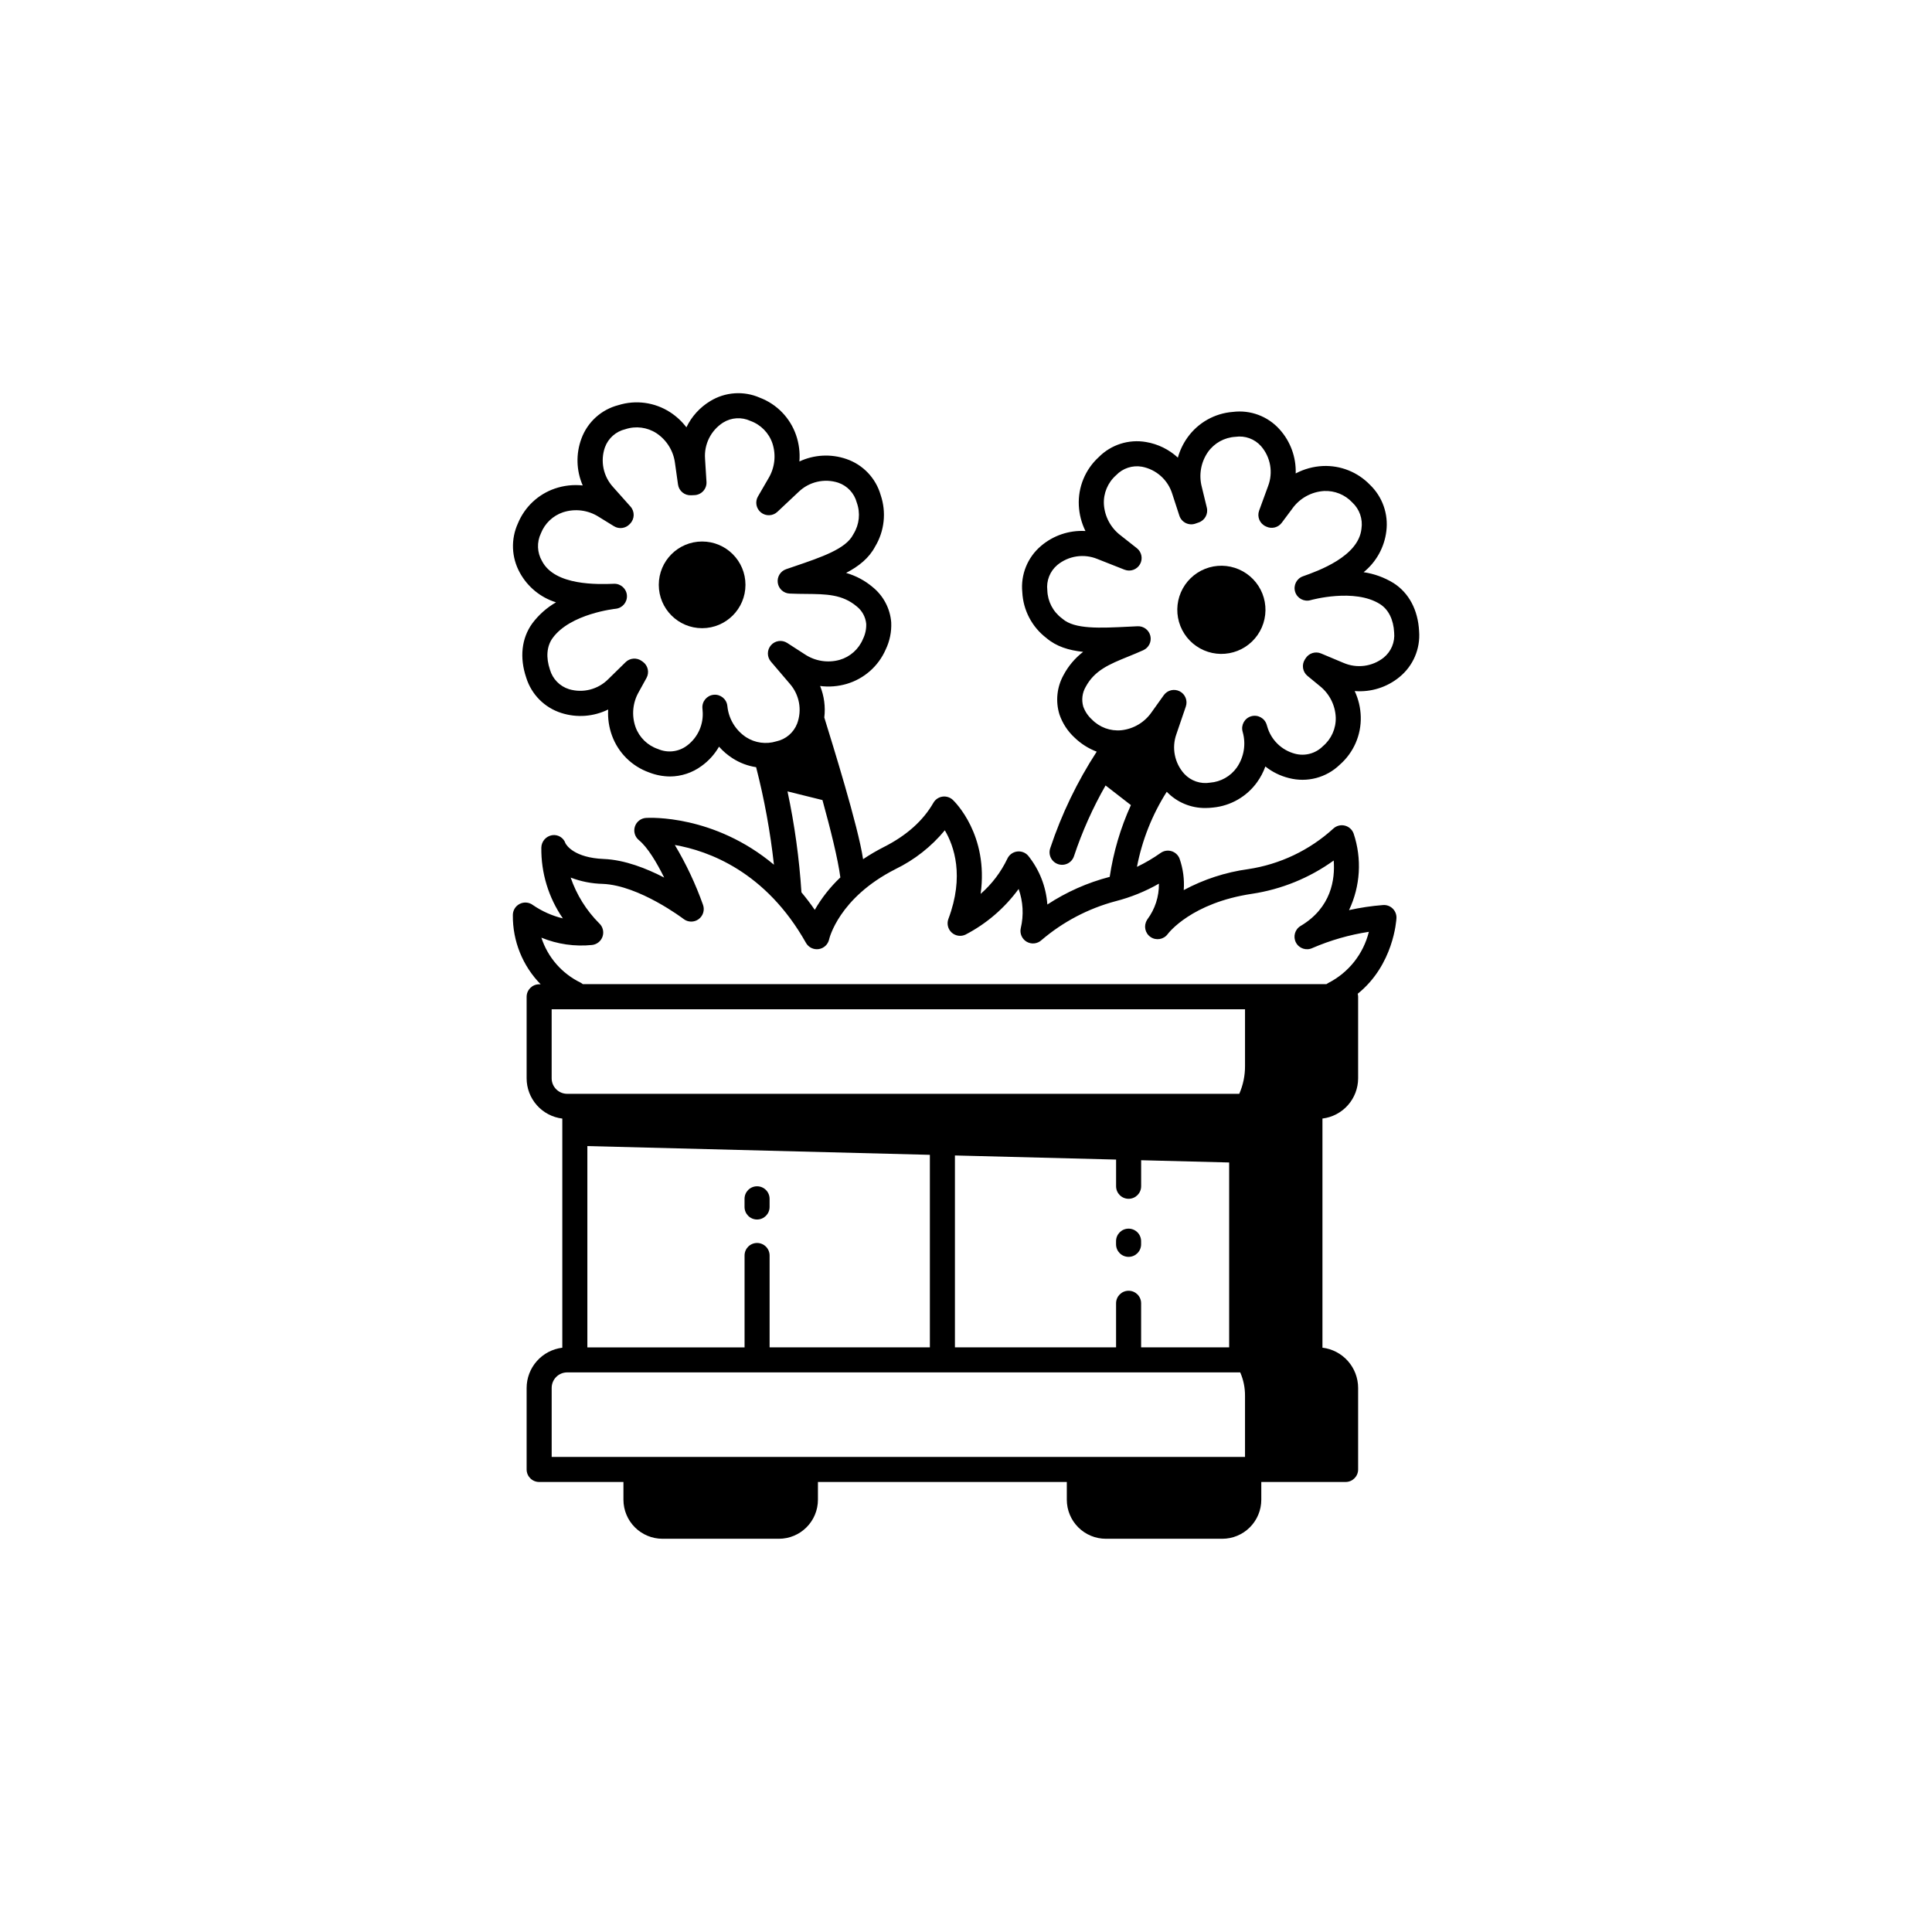 <?xml version="1.0" encoding="UTF-8"?>
<svg width="752pt" height="752pt" version="1.1" viewBox="0 0 752 752" xmlns="http://www.w3.org/2000/svg">
 <g>
  <path d="m544.75 263.5c5.297-4.328 8.141-10.973 7.613-17.793-0.418-8.273-3.961-14.941-9.98-18.777v0.004c-3.547-2.176-7.496-3.609-11.609-4.215 4.902-3.965 8.07-9.684 8.836-15.941 0.859-6.703-1.512-13.418-6.391-18.094-4.785-4.949-11.469-7.606-18.348-7.293-3.684 0.18-7.281 1.164-10.543 2.883 0.211-6.328-2.051-12.496-6.305-17.188-4.574-5.086-11.348-7.609-18.133-6.758-7.074 0.535-13.543 4.18-17.668 9.949-1.699 2.375-2.973 5.031-3.758 7.844-3.449-3.184-7.75-5.289-12.375-6.07-6.734-1.172-13.617 1.023-18.426 5.879-5.246 4.797-8.086 11.676-7.75 18.777 0.164 3.469 1.043 6.867 2.582 9.984-6.324-0.371-12.543 1.727-17.348 5.852-5.207 4.434-7.91 11.141-7.234 17.945 0.344 7.039 3.773 13.57 9.379 17.848 3.863 3.309 8.723 4.801 14.309 5.387-3.152 2.422-5.75 5.492-7.617 9.004-2.613 4.688-3.195 10.234-1.609 15.359 1.184 3.445 3.203 6.543 5.883 9.012 2.473 2.391 5.406 4.254 8.621 5.477-7.606 11.691-13.68 24.309-18.078 37.543-0.434 1.234-0.355 2.594 0.223 3.769 0.578 1.172 1.602 2.066 2.844 2.481 1.242 0.41 2.598 0.305 3.762-0.293 1.164-0.602 2.039-1.641 2.426-2.891 3.176-9.535 7.285-18.73 12.27-27.457l9.859 7.644c-4.035 8.879-6.812 18.281-8.246 27.93-0.027 0-0.055 0.016-0.078 0.023-8.598 2.238-16.773 5.867-24.195 10.746-0.496-6.977-3.121-13.633-7.523-19.066-1.098-1.219-2.738-1.801-4.359-1.551s-3.008 1.297-3.691 2.789c-2.496 5.227-6.031 9.887-10.398 13.695 3.203-23.016-10.145-35.953-10.812-36.582-1.086-1.023-2.582-1.496-4.062-1.277-1.477 0.219-2.773 1.105-3.516 2.402-3.981 6.953-10.438 12.727-19.195 17.16h0.004c-2.82 1.426-5.547 3.023-8.172 4.785-1.926-12.895-11.938-44.887-15.09-55.129l-0.008-0.027c0.504-4.156-0.055-8.375-1.629-12.258 3.461 0.449 6.981 0.172 10.328-0.809 6.805-1.996 12.371-6.906 15.207-13.406 1.574-3.285 2.312-6.906 2.141-10.547-0.414-5.348-3.004-10.293-7.16-13.68-3.031-2.578-6.578-4.473-10.402-5.566 4.977-2.602 8.945-5.781 11.312-10.281h0.004c3.629-6.039 4.41-13.375 2.137-20.047-1.887-6.574-6.871-11.809-13.344-14.016-5.988-2.066-12.547-1.719-18.281 0.965 0.281-3.465-0.156-6.949-1.285-10.234-2.309-6.723-7.484-12.07-14.125-14.594-6.266-2.746-13.477-2.246-19.309 1.332-4.012 2.426-7.231 5.973-9.262 10.199-1.77-2.324-3.93-4.324-6.387-5.906-5.961-3.84-13.32-4.84-20.09-2.727-6.621 1.707-11.988 6.555-14.363 12.969-2.223 5.93-2.051 12.492 0.484 18.297-3.668-0.398-7.379 0.016-10.867 1.211-6.508 2.242-11.738 7.176-14.359 13.543-2.809 6.144-2.535 13.262 0.734 19.176 3.019 5.535 8.07 9.684 14.094 11.559-3.602 2.082-6.742 4.867-9.234 8.199-4.18 5.781-5.016 13.285-2.356 21.133 2.027 6.531 7.121 11.66 13.637 13.727 6.031 1.941 12.578 1.457 18.258-1.348-0.211 3.469 0.301 6.941 1.5 10.203 2.445 6.672 7.734 11.906 14.426 14.293 2.602 1.02 5.367 1.555 8.156 1.574 4.398-0.027 8.676-1.445 12.223-4.051 2.793-1.996 5.125-4.574 6.836-7.551 1.539 1.746 3.316 3.266 5.277 4.519 2.777 1.789 5.898 2.973 9.164 3.469 3.207 12.473 5.523 25.16 6.938 37.961-23.355-19.555-48.41-18.297-49.789-18.215-2 0.125-3.719 1.461-4.336 3.371-0.613 1.906 0 3.996 1.551 5.266 3.418 2.809 6.945 8.703 9.852 14.586-6.809-3.535-15.336-6.914-23.512-7.242-11.516-0.469-14.535-5.379-14.902-6.082h-0.004c-0.723-2.199-2.938-3.543-5.223-3.172-2.375 0.395-4.133 2.426-4.18 4.832-0.129 9.828 2.797 19.457 8.383 27.547-4.16-1.004-8.102-2.754-11.633-5.172-1.484-1.133-3.484-1.32-5.148-0.48-1.668 0.836-2.711 2.555-2.688 4.418-0.094 10.043 3.797 19.711 10.82 26.883h-0.582c-2.691 0-4.875 2.184-4.875 4.875v31.738c0.004 3.856 1.422 7.574 3.981 10.461 2.555 2.883 6.078 4.731 9.906 5.199v89.188c-3.828 0.469-7.352 2.316-9.906 5.203-2.559 2.883-3.973 6.602-3.981 10.457v31.723c0 2.695 2.184 4.875 4.875 4.875h32.809v6.922c0.008 4.027 1.605 7.883 4.453 10.73 2.848 2.848 6.703 4.449 10.73 4.453h45.336c4.027-0.004 7.887-1.605 10.73-4.453 2.848-2.848 4.449-6.703 4.453-10.73v-6.922h96.871v6.922c0.008 4.027 1.605 7.883 4.453 10.73 2.848 2.848 6.703 4.449 10.73 4.453h45.336c4.023-0.004 7.883-1.605 10.727-4.453 2.848-2.848 4.449-6.703 4.453-10.73v-6.922h32.816c2.691 0 4.875-2.18 4.875-4.875v-31.742c-0.008-3.856-1.422-7.574-3.981-10.457-2.559-2.883-6.082-4.734-9.906-5.199v-89.188c3.828-0.465 7.352-2.316 9.906-5.199 2.559-2.883 3.973-6.606 3.981-10.457v-31.742c-0.004-0.395-0.059-0.789-0.16-1.172 13.984-11.25 15.031-28.586 15.074-29.422l0.004-0.004c0.07-1.398-0.465-2.758-1.469-3.734-1-0.984-2.379-1.484-3.773-1.367-4.445 0.348-8.863 1.004-13.215 1.969 4.422-9.324 5.062-20 1.789-29.785-0.547-1.547-1.836-2.711-3.426-3.106-1.594-0.391-3.273 0.043-4.477 1.156-9.25 8.438-20.801 13.934-33.184 15.789-8.766 1.207-17.246 3.965-25.043 8.152 0.305-4.168-0.258-8.355-1.645-12.297-0.555-1.387-1.719-2.441-3.148-2.863-1.434-0.422-2.981-0.164-4.199 0.703-2.914 2.059-5.996 3.875-9.215 5.418 1.992-10.387 5.926-20.305 11.598-29.23 3.93 4.094 9.383 6.383 15.059 6.32 0.992 0 1.984-0.062 2.973-0.18 6.852-0.668 13.086-4.25 17.109-9.836 1.363-1.887 2.453-3.957 3.238-6.148 2.688 2.137 5.805 3.672 9.141 4.5 7.074 1.855 14.605-0.121 19.852-5.215 5.344-4.684 8.328-11.504 8.145-18.605-0.086-3.477-0.895-6.894-2.367-10.039 6.312 0.512 12.574-1.453 17.465-5.481zm-224.62 47.914c3.129 11.332 6.031 22.953 6.965 30.113h-0.004c-3.91 3.699-7.266 7.949-9.953 12.617-1.684-2.438-3.418-4.699-5.188-6.816-0.855-13.211-2.668-26.344-5.426-39.289zm-29.73-24.473h-0.004c-4.113-2.727-6.781-7.156-7.273-12.066l-0.023-0.184v0.004c-0.32-2.641-2.695-4.535-5.34-4.262-2.641 0.273-4.582 2.609-4.356 5.258l0.066 0.785h-0.004c0.527 5.34-1.781 10.562-6.086 13.762-3.238 2.43-7.535 2.93-11.25 1.312-4.074-1.367-7.301-4.519-8.758-8.559-1.586-4.516-1.129-9.492 1.254-13.641l3.008-5.453c1.195-2.16 0.586-4.871-1.418-6.312l-0.406-0.277 0.004-0.004c-1.926-1.422-4.602-1.238-6.312 0.438l-6.746 6.609c-1.953 1.969-4.406 3.371-7.094 4.059s-5.512 0.633-8.172-0.156c-3.598-1.121-6.387-3.977-7.43-7.594-1.617-4.769-1.254-9.133 1.023-12.285 6.91-9.555 24.387-11.398 24.555-11.422 2.617-0.262 4.559-2.551 4.383-5.176-0.172-2.625-2.398-4.637-5.027-4.551-6.289 0.227-22.992 0.828-28.016-8.832v0.004c-1.922-3.297-2.09-7.332-0.449-10.777 1.512-3.871 4.656-6.879 8.594-8.215 4.688-1.531 9.812-0.875 13.961 1.785l5.894 3.633v-0.004c1.969 1.215 4.519 0.875 6.106-0.805l0.117-0.121 0.105-0.109-0.004-0.004c1.75-1.836 1.797-4.707 0.109-6.602l-6.793-7.621c-1.871-2.047-3.156-4.562-3.711-7.281-0.559-2.719-0.367-5.539 0.547-8.156 1.293-3.539 4.277-6.191 7.941-7.055 4.07-1.355 8.531-0.781 12.125 1.559 3.988 2.656 6.625 6.918 7.215 11.672l1.168 8.289c0.352 2.516 2.578 4.336 5.113 4.188 0.406-0.023 0.82-0.035 1.234-0.047v-0.004c1.324-0.035 2.574-0.605 3.469-1.582 0.891-0.977 1.352-2.273 1.266-3.594l-0.559-8.98 0.004 0.004c-0.211-2.766 0.336-5.539 1.574-8.02 1.242-2.484 3.133-4.582 5.469-6.074 3.199-1.988 7.188-2.231 10.602-0.648 4.047 1.453 7.207 4.672 8.582 8.742 1.488 4.547 0.922 9.516-1.543 13.613l-4.082 7.039h-0.004c-1.215 2.09-0.711 4.758 1.184 6.266 1.895 1.504 4.609 1.395 6.371-0.266l8.289-7.789c2-1.926 4.481-3.273 7.184-3.902s5.523-0.516 8.168 0.332c3.57 1.199 6.301 4.109 7.262 7.754 1.465 4.039 1.004 8.527-1.254 12.184-0.059 0.098-0.117 0.199-0.168 0.301-2.856 5.539-12.16 8.707-22.938 12.375l-3.148 1.074c-2.211 0.762-3.57 2.984-3.242 5.301 0.332 2.316 2.262 4.07 4.598 4.18 2.211 0.105 4.332 0.125 6.379 0.141 7.894 0.074 14.129 0.129 19.738 4.852h0.004c2.106 1.66 3.445 4.109 3.707 6.777 0.074 2.039-0.355 4.066-1.254 5.898-1.641 3.961-4.992 6.961-9.113 8.148-4.617 1.277-9.566 0.484-13.551-2.18l-6.84-4.414c-2.031-1.309-4.719-0.934-6.309 0.887-1.594 1.82-1.609 4.531-0.043 6.371l7.383 8.648v0.004c1.828 2.086 3.059 4.629 3.559 7.359 0.5 2.731 0.25 5.543-0.723 8.141-1.363 3.512-4.402 6.102-8.086 6.891-3.977 1.227-8.289 0.637-11.789-1.617zm-75.676 132.78v-26.867h269.88v22.086c0.02 3.719-0.742 7.406-2.242 10.812h-261.6c-3.332-0.004-6.031-2.703-6.039-6.031zm229.44 104.72v-17.16c0-2.691-2.18-4.875-4.875-4.875-2.691 0-4.875 2.184-4.875 4.875v17.156h-62.723v-74.691l62.73 1.602v10.391c0 2.691 2.184 4.875 4.875 4.875 2.691 0 4.875-2.184 4.875-4.875v-10.137l34.258 0.875v71.965zm-149.48-40.633c-2.691 0-4.875 2.18-4.875 4.875v35.766l-61.191-0.004v-78.352l133.32 3.406v74.938h-62.383v-35.754c0-1.293-0.516-2.535-1.43-3.449-0.914-0.914-2.152-1.426-3.445-1.426zm-79.953 83.289v-26.879c0.004-3.332 2.703-6.031 6.035-6.035h261.97c1.266 2.898 1.898 6.031 1.867 9.195v23.707zm236.36-223.14c0.074 5-1.508 9.887-4.5 13.898l-0.023 0.035-0.105 0.156-0.008 0.016v0.039-0.004c-1.395 2.219-0.781 5.148 1.387 6.621 2.168 1.477 5.117 0.969 6.668-1.145 0.379-0.504 9.332-12.152 32.781-15.672 11.492-1.727 22.402-6.168 31.832-12.961 0.57 7.273-0.898 18.355-12.875 25.469-2.238 1.332-3.035 4.184-1.812 6.484 1.223 2.297 4.035 3.227 6.391 2.113 7.027-3.035 14.414-5.156 21.98-6.309-2.121 8.598-7.867 15.852-15.754 19.887-0.27 0.137-0.527 0.297-0.77 0.48h-289.43c-0.289-0.242-0.602-0.453-0.938-0.625-7.223-3.519-12.707-9.824-15.191-17.469 6.25 2.559 13.031 3.535 19.75 2.844 1.895-0.219 3.492-1.52 4.082-3.336 0.59-1.816 0.07-3.809-1.336-5.102-5.004-5.008-8.797-11.094-11.094-17.789 3.992 1.523 8.215 2.352 12.488 2.449 14.207 0.582 31.297 13.539 31.465 13.668v0.004c1.711 1.312 4.086 1.348 5.832 0.082 1.746-1.27 2.453-3.535 1.734-5.57-2.883-8.117-6.559-15.93-10.977-23.324 13.066 2.269 35.395 10.309 51.039 38.094v0.004c0.996 1.766 2.977 2.731 4.981 2.426 2.004-0.305 3.609-1.816 4.035-3.797 0.035-0.16 3.68-16.113 25.805-27.32l-0.004-0.004c7.422-3.602 13.984-8.758 19.234-15.117 3.574 6.066 7.691 17.758 1.395 34.484-0.703 1.863-0.203 3.965 1.266 5.312 1.469 1.344 3.606 1.664 5.402 0.801 8.164-4.246 15.238-10.328 20.664-17.762 1.746 4.902 2.039 10.203 0.836 15.266-0.469 2.082 0.473 4.223 2.32 5.289 1.848 1.066 4.176 0.809 5.742-0.641 8.367-7.141 18.223-12.316 28.848-15.152 5.898-1.508 11.57-3.805 16.855-6.824zm71.816-85.953-8.707-3.656c-2.215-0.93-4.777-0.105-6.039 1.941l-0.262 0.398h0.004c-1.328 2.078-0.895 4.824 1.012 6.391l4.809 3.953h-0.004c3.742 2.981 6.004 7.438 6.199 12.215 0.133 4.297-1.707 8.418-4.988 11.191-2.856 2.871-7.031 3.988-10.938 2.922-5.184-1.383-9.258-5.387-10.734-10.543l-0.227-0.754h-0.004c-0.773-2.547-3.441-4-6-3.273-2.559 0.73-4.059 3.375-3.375 5.945l0.043 0.168c1.352 4.742 0.5 9.836-2.316 13.883-2.418 3.383-6.211 5.523-10.355 5.848-3.715 0.625-7.492-0.66-10.059-3.418-1.859-2.055-3.129-4.578-3.672-7.301-0.543-2.719-0.336-5.539 0.594-8.152l3.676-10.766c0.781-2.289-0.234-4.809-2.387-5.914-2.156-1.105-4.793-0.461-6.199 1.508l-4.734 6.625c-2.719 3.945-7.023 6.512-11.789 7.023-4.266 0.422-8.492-1.129-11.477-4.211-1.508-1.371-2.656-3.094-3.344-5.016-0.738-2.574-0.395-5.344 0.953-7.664 3.473-6.461 9.246-8.812 16.559-11.789 1.902-0.773 3.867-1.574 5.879-2.484v-0.004c2.129-0.965 3.273-3.305 2.727-5.578s-2.629-3.84-4.965-3.731l-3.32 0.16c-11.371 0.566-21.191 1.055-25.887-3.043-0.086-0.074-0.176-0.145-0.266-0.215-3.445-2.57-5.531-6.57-5.664-10.867-0.449-3.738 1.016-7.453 3.894-9.879 2.141-1.762 4.723-2.91 7.465-3.324 2.746-0.41 5.547-0.074 8.117 0.98l10.586 4.18v-0.004c2.246 0.879 4.797-0.016 6-2.109 1.203-2.09 0.695-4.746-1.191-6.246l-6.394-5.039c-3.805-2.898-6.16-7.309-6.457-12.082-0.223-4.289 1.527-8.449 4.75-11.293 2.594-2.727 6.387-3.973 10.094-3.309 2.727 0.527 5.258 1.781 7.324 3.633 2.07 1.848 3.598 4.227 4.426 6.875l2.785 8.551c0.41 1.258 1.312 2.293 2.504 2.871 1.191 0.578 2.562 0.648 3.805 0.191 0.387-0.141 0.77-0.277 1.156-0.406h0.004c2.414-0.793 3.816-3.309 3.219-5.781l-1.973-8.133c-1.203-4.641-0.328-9.574 2.402-13.512 2.477-3.5 6.41-5.684 10.691-5.926 3.727-0.555 7.484 0.812 9.984 3.629 1.816 2.094 3.035 4.644 3.519 7.379 0.484 2.731 0.219 5.543-0.766 8.137l-3.504 9.582c-0.871 2.391 0.238 5.047 2.551 6.106l0.242 0.113c2.102 1 4.617 0.379 6.008-1.488l4.141-5.547h-0.004c2.875-4.008 7.398-6.512 12.32-6.824 4.152-0.203 8.184 1.434 11.02 4.473 2.797 2.598 4.129 6.414 3.559 10.188-1.105 10.828-16.855 16.438-22.785 18.539h0.004c-2.492 0.879-3.828 3.578-3.023 6.09 0.809 2.512 3.469 3.926 6.004 3.191 0.172-0.047 17.094-4.777 27.039 1.555 3.281 2.09 5.227 6.012 5.481 11.043v-0.004c0.367 3.746-1.172 7.43-4.102 9.797-2.18 1.719-4.785 2.812-7.539 3.168-2.754 0.352-5.551-0.047-8.098-1.156z"/>
  <path d="m469.07 221.41c-4.231 1.68-7.621 4.973-9.426 9.148-1.801 4.18-1.871 8.902-0.191 13.133 1.676 4.231 4.969 7.621 9.145 9.426 4.18 1.805 8.902 1.875 13.133 0.195 4.231-1.68 7.621-4.969 9.426-9.148 1.805-4.176 1.875-8.902 0.199-13.133-1.684-4.227-4.977-7.613-9.152-9.418-4.18-1.805-8.902-1.879-13.133-0.203z"/>
  <path d="m290.16 227.64c0 9.316-7.555 16.871-16.871 16.871s-16.867-7.555-16.867-16.871 7.551-16.867 16.867-16.867 16.871 7.551 16.871 16.867"/>
  <path d="m299.55 466.62c0-2.695-2.184-4.875-4.875-4.875-2.691 0-4.875 2.18-4.875 4.875v3.18c0 2.691 2.184 4.875 4.875 4.875 2.691 0 4.875-2.184 4.875-4.875z"/>
  <path d="m439.28 478.23c-2.691 0-4.875 2.184-4.875 4.875v1.234c0 2.691 2.184 4.875 4.875 4.875 2.695 0 4.875-2.184 4.875-4.875v-1.234c0-1.293-0.512-2.531-1.426-3.445-0.914-0.914-2.156-1.43-3.449-1.43z"/>
 </g>
</svg>
